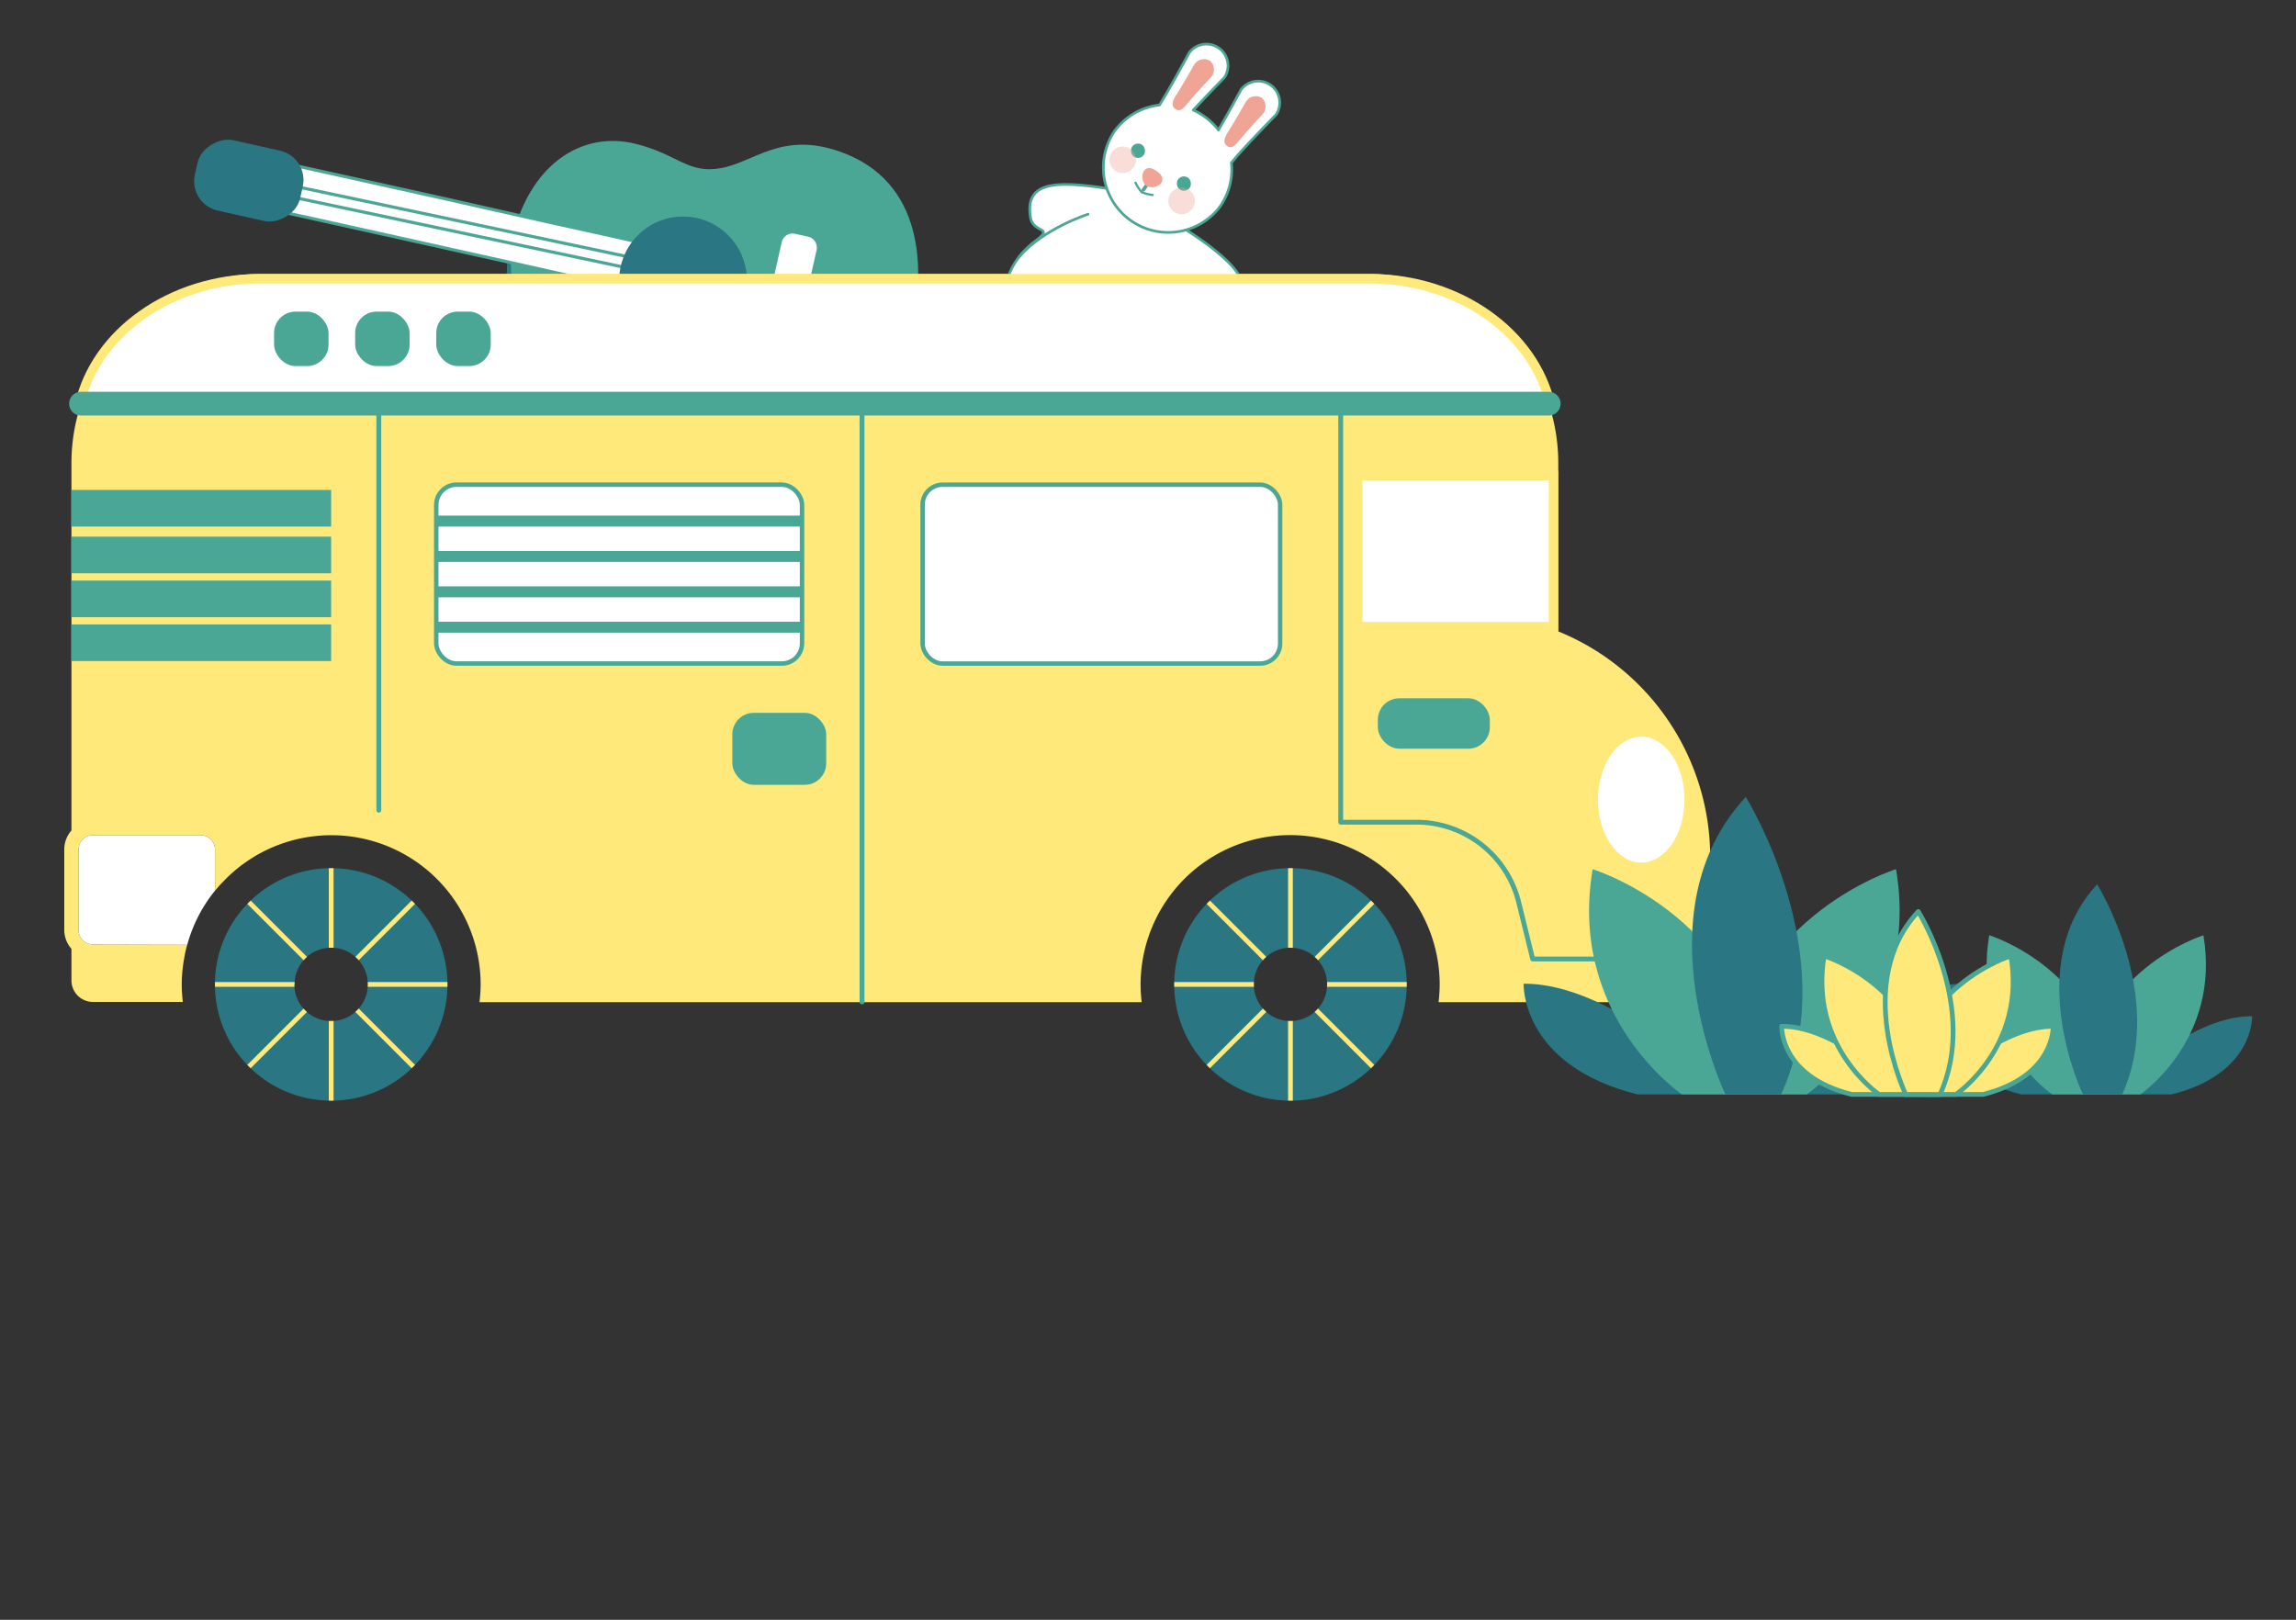 <svg xmlns="http://www.w3.org/2000/svg" xmlns:xlink="http://www.w3.org/1999/xlink" viewBox="0 0 483.62 341.21"><rect x="0" y="0" width="483.62" height="341.21" fill="#333333" stroke="none"/><defs><style>.cls-1,.cls-12,.cls-14,.cls-18,.cls-19,.cls-6,.cls-9{fill:none;}.cls-2{fill:#4ba795;}.cls-3{fill:#2a7682;}.cls-16,.cls-17,.cls-4,.cls-5,.cls-8{fill:#fff;}.cls-12,.cls-16,.cls-17,.cls-18,.cls-19,.cls-20,.cls-5,.cls-6,.cls-8,.cls-9{stroke:#4ba795;stroke-linecap:round;stroke-linejoin:round;}.cls-5,.cls-6{stroke-width:0.66px;}.cls-20,.cls-7{fill:#ffe97b;}.cls-8{stroke-width:0.56px;}.cls-9{stroke-width:0.73px;}.cls-10,.cls-11{fill:#efa495;}.cls-10{opacity:0.37;}.cls-12{stroke-width:0.47px;}.cls-13{clip-path:url(#clip-path);}.cls-14{stroke:#ffe97b;stroke-miterlimit:10;}.cls-15{clip-path:url(#clip-path-2);}.cls-16{stroke-width:0.93px;}.cls-17{stroke-width:0.94px;}.cls-18{stroke-width:5px;}.cls-19{stroke-width:1.02px;}</style><clipPath id="clip-path"><path class="cls-1" d="M247.33,207.36a24.49,24.49,0,1,0,24.49-24.49A24.49,24.49,0,0,0,247.33,207.36Zm16.77,0a7.72,7.72,0,1,1,7.72,7.71A7.72,7.72,0,0,1,264.1,207.36Z"/></clipPath><clipPath id="clip-path-2"><path class="cls-1" d="M45.27,207.36a24.49,24.49,0,1,0,24.49-24.49A24.49,24.49,0,0,0,45.27,207.36Zm16.77,0a7.72,7.72,0,1,1,7.72,7.71A7.72,7.72,0,0,1,62,207.36Z"/></clipPath></defs><title>主頁插圖</title><g id="C-2" data-name="C"><path class="cls-2" d="M192,69.86c-2.87,12.83-10.91,30-30,27.86-12.8-1.39-15.15-9.7-21-13.83s-9.42-1.2-18.5-3C111.14,78.57,104,67.48,107.68,51s14.9-23.49,26.15-20.72c9,2.22,11,6.37,18,5.14s12.72-7.74,24.9-3.55c18.17,6.27,18.15,25.18,15.27,38Z"/><path class="cls-3" d="M141,83.89c-5.85-4.12-9.41-1.2-18.49-3C111.14,78.57,104,67.48,107.68,51c.16-.69.33-1.36.51-2-2.69,15.39,4.33,25.66,15.22,27.85,9.08,1.83,12.63-1.08,18.49,3s8.21,12.43,21,13.83c18.13,2,26.29-13.31,29.54-25.85q-.19,1-.42,2c-2.87,12.83-10.91,30-30,27.86-12.8-1.39-15.15-9.7-21-13.83Z"/><path class="cls-4" d="M166.56,76.84,172,52.68a2.35,2.35,0,0,0-1.79-2.82l-2.71-.61A2.36,2.36,0,0,0,164.66,51L159.24,75.2A2.37,2.37,0,0,0,161,78l2.71.61a2.37,2.37,0,0,0,2.82-1.79Z"/><path class="cls-5" d="M60.53,44.87l31.59,7,3,.67L102,54.07l3,.66,9.86,2.21,6.87,1.54,3,.67L133.08,61a10.49,10.49,0,0,1,2.2-9.84l-8.41-1.89-3-.66L117,47.1l-9.86-2.21-3-.67L94.33,42l-31.6-7Z"/><line class="cls-6" x1="132.92" y1="54.22" x2="56.48" y2="38.05"/><line class="cls-6" x1="132.92" y1="56.6" x2="56.48" y2="40.43"/><circle class="cls-3" cx="143.87" cy="59.06" r="13.45"/><rect class="cls-3" x="44.81" y="26.69" width="15.19" height="22.72" rx="6.33" transform="translate(100.99 -4.78) rotate(102.62)"/><path class="cls-7" d="M15.05,174.94V97.45A39.86,39.86,0,0,1,54.79,57.71h233.7a39.86,39.86,0,0,1,39.74,39.74V133a51.38,51.38,0,0,1,32,47.45v26.13a4.54,4.54,0,0,1-4.52,4.52h-52.7a32.2,32.2,0,0,0,.24-3.69,31.48,31.48,0,0,0-63,0,32.2,32.2,0,0,0,.23,3.69H101a32.2,32.2,0,0,0,.24-3.69,31.45,31.45,0,0,0-52.93-23c-.52.49-1,1-1.51,1.51s-1,1.11-1.51,1.7v-8.69a3,3,0,0,0-3-3H19.56a3,3,0,0,0-3,3v17a3,3,0,0,0,3,3h19.9c-.14.5-.28,1-.39,1.5s-.2,1-.29,1.51a31.21,31.21,0,0,0-.5,5.42,32.2,32.2,0,0,0,.23,3.69H19.56a4.53,4.53,0,0,1-4.51-4.52v-6.67a6,6,0,0,1-1.51-3.94v-17A6,6,0,0,1,15.05,174.94Z"/><path class="cls-8" d="M247.56,47s17.75,10.39,13.23,14.44S252,65,249.21,62.62a18.41,18.41,0,0,1-3.13-3s-5.6,20.71-12.39,20.95-7.13-8.3-5.46-14.72-4.48,3.69-11.51,3.64c-5.7,0-8.24-11.48,1.32-18.67,4.23-3.18-.49-1.54-1-5.1-1.24-8.08,6.1-7.91,21.35-5.15C246.64,42.07,247.56,47,247.56,47Z"/><path class="cls-8" d="M244.23,22.12l.16-.26c1.67-2.62,6.13-10.8,6.13-10.8a4.54,4.54,0,0,1,7.38,5.28s-3.86,3.93-6.55,6.85a14,14,0,0,1,5.3,4.19c2-3.43,4.77-8.52,4.77-8.52a4.54,4.54,0,0,1,7.38,5.28s-6.55,6.68-8.53,9.08q-.45.57-.9,1.05a13.62,13.62,0,0,1-2.47,9.36,13.67,13.67,0,0,1-22.22-15.9A13.62,13.62,0,0,1,244.23,22.12Z"/><rect class="cls-2" x="247.88" y="37.14" width="3.02" height="3.02" rx="1.51" transform="translate(429.71 215.21) rotate(-144.42)"/><rect class="cls-2" x="238.2" y="30.22" width="3.02" height="3.02" rx="1.51" transform="translate(416.2 197.03) rotate(-144.42)"/><line class="cls-9" x1="242.09" y1="38.23" x2="240.82" y2="40"/><circle class="cls-10" cx="248.88" cy="42.33" r="2.8"/><circle class="cls-10" cx="236.48" cy="33.65" r="2.8"/><path class="cls-11" d="M240.92,36.05a2.62,2.62,0,0,0,.51,3.1,2.68,2.68,0,0,0,3.1-.51c.72-1,.12-1.87-.88-2.59S241.63,35.05,240.92,36.05Z"/><path class="cls-11" d="M265.75,20.59h0a2.46,2.46,0,0,0-3.34.87s-2.69,4.71-3.68,6.23c-.79,1.22-1.25,2.37-.26,3.08h0c1,.71,1.78-.2,2.69-1.34C262.3,28,266,24,266,24A2.46,2.46,0,0,0,265.75,20.59Z"/><path class="cls-11" d="M254.85,12.79h0a2.46,2.46,0,0,0-3.34.87s-2.69,4.72-3.68,6.23c-.8,1.22-1.25,2.37-.26,3.08h0c1,.71,1.78-.2,2.69-1.34,1.14-1.41,4.85-5.4,4.85-5.4A2.46,2.46,0,0,0,254.85,12.79Z"/><path class="cls-12" d="M242.79,41.07a8.38,8.38,0,0,1-2.31-.59,8.5,8.5,0,0,1-1.31-2"/><path class="cls-8" d="M229.17,45.13s-9.44,3-14.57,9.06"/><path class="cls-4" d="M17,84c4-14.74,19.67-25.32,37.76-25.32h233.7c18.09,0,33.74,10.58,37.76,25.32Z"/><path class="cls-7" d="M288.49,59.71c17.12,0,32,9.67,36.42,23.32H18.37c4.43-13.65,19.3-23.32,36.42-23.32h233.7m0-2H54.79c-19.33,0-35.54,11.82-39,27.32H327.53c-3.5-15.5-19.71-27.32-39-27.32Z"/><path class="cls-3" d="M247.33,207.36a24.49,24.49,0,1,0,24.49-24.49A24.49,24.49,0,0,0,247.33,207.36Zm16.77,0a7.72,7.72,0,1,1,7.72,7.71A7.72,7.72,0,0,1,264.1,207.36Z"/><g class="cls-13"><line class="cls-14" x1="271.82" y1="207.36" x2="271.82" y2="182.87"/><line class="cls-14" x1="271.82" y1="207.36" x2="254.5" y2="190.04"/><line class="cls-14" x1="271.82" y1="207.36" x2="247.33" y2="207.36"/><line class="cls-14" x1="271.82" y1="207.36" x2="254.5" y2="224.67"/><line class="cls-14" x1="271.82" y1="207.36" x2="271.82" y2="231.85"/><line class="cls-14" x1="271.82" y1="207.36" x2="289.13" y2="224.67"/><line class="cls-14" x1="271.82" y1="207.36" x2="296.31" y2="207.36"/><line class="cls-14" x1="271.82" y1="207.36" x2="289.13" y2="190.04"/></g><path class="cls-3" d="M45.27,207.36a24.49,24.49,0,1,0,24.49-24.49A24.49,24.49,0,0,0,45.27,207.36Zm16.77,0a7.72,7.72,0,1,1,7.72,7.71A7.72,7.72,0,0,1,62,207.36Z"/><g class="cls-15"><line class="cls-14" x1="69.76" y1="207.36" x2="69.76" y2="182.87"/><line class="cls-14" x1="69.76" y1="207.36" x2="52.44" y2="190.04"/><line class="cls-14" x1="69.76" y1="207.36" x2="45.27" y2="207.36"/><line class="cls-14" x1="69.76" y1="207.36" x2="52.44" y2="224.67"/><line class="cls-14" x1="69.76" y1="207.36" x2="69.76" y2="231.85"/><line class="cls-14" x1="69.76" y1="207.36" x2="87.07" y2="224.67"/><line class="cls-14" x1="69.76" y1="207.36" x2="94.25" y2="207.36"/><line class="cls-14" x1="69.76" y1="207.36" x2="87.07" y2="190.04"/></g><rect class="cls-4" x="286.03" y="100.18" width="41.2" height="31.76"/><path class="cls-7" d="M326.23,101.18V131H287V101.18h39.2m2-2H285V133h43.2V99.18Z"/><rect class="cls-16" x="194.33" y="102.11" width="75.31" height="37.67" rx="4.21" transform="translate(463.97 241.88) rotate(-180)"/><rect class="cls-17" x="91.88" y="102.11" width="77.05" height="37.67" rx="4.26" transform="translate(260.82 241.88) rotate(-180)"/><rect class="cls-2" x="91.88" y="108.62" width="77.05" height="2.31" transform="translate(260.82 219.54) rotate(-180)"/><rect class="cls-2" x="91.88" y="116.06" width="77.05" height="2.31" transform="translate(260.82 234.43) rotate(-180)"/><rect class="cls-2" x="91.88" y="123.51" width="77.05" height="2.31" transform="translate(260.82 249.33) rotate(-180)"/><rect class="cls-2" x="91.88" y="130.96" width="77.05" height="2.31" transform="translate(260.82 264.23) rotate(-180)"/><rect class="cls-2" x="15.05" y="113.04" width="54.71" height="7.72" transform="translate(84.8 233.8) rotate(-180)"/><rect class="cls-2" x="15.05" y="103.21" width="54.71" height="7.72" transform="translate(84.8 214.13) rotate(-180)"/><rect class="cls-2" x="15.05" y="122.29" width="54.71" height="7.72" transform="translate(84.8 252.3) rotate(-180)"/><rect class="cls-2" x="15.05" y="131.54" width="54.71" height="7.72" transform="translate(84.8 270.79) rotate(-180)"/><line class="cls-18" x1="326.22" y1="85.03" x2="17.06" y2="85.03"/><line class="cls-19" x1="181.57" y1="85.03" x2="181.57" y2="211.05"/><line class="cls-19" x1="79.79" y1="85.03" x2="79.79" y2="170.67"/><rect class="cls-2" x="290.23" y="147.1" width="23.59" height="10.62" rx="4.52" transform="translate(604.04 304.81) rotate(-180)"/><path class="cls-19" d="M282.4,85v88.19h15.94a22.2,22.2,0,0,1,21.57,16.92l2.93,11.9h37.44"/><ellipse class="cls-4" cx="345.71" cy="168.44" rx="9.11" ry="13.26"/><rect class="cls-2" x="154.26" y="150.15" width="19.77" height="15.17" rx="4.52" transform="translate(328.29 315.47) rotate(-180)"/><path class="cls-4" d="M19.56,198.93a3,3,0,0,1-3-3v-17a3,3,0,0,1,3-3H42.28a3,3,0,0,1,3,3v8.69a31.23,31.23,0,0,0-5.83,11.36Z"/><rect class="cls-2" x="91.88" y="65.64" width="11.47" height="11.47" rx="4.52" transform="translate(195.24 142.75) rotate(-180)"/><rect class="cls-2" x="74.81" y="65.64" width="11.47" height="11.47" rx="4.52" transform="translate(161.09 142.75) rotate(-180)"/><rect class="cls-2" x="57.74" y="65.64" width="11.47" height="11.47" rx="4.52" transform="translate(126.94 142.75) rotate(-180)"/><path class="cls-3" d="M438.74,230.53s-16.31-16.63-30-16.47c0,0-.48,12.11,17,16.47Z"/><path class="cls-2" d="M432.28,230.53S415.25,219,419,197c0,0,24.27,7.42,25.55,33.51Z"/><path class="cls-3" d="M444.38,230.53s16.3-16.63,30-16.47c0,0,.48,12.11-16.95,16.47Z"/><path class="cls-2" d="M450.84,230.53s17-11.56,13.28-33.51c0,0-24.27,7.42-25.55,33.51Z"/><path class="cls-3" d="M438.74,230.53s-13-27.07,3-44.26c0,0,14.71,23.58,5.26,44.26Z"/><path class="cls-3" d="M363.43,230.53s-23.08-23.54-42.5-23.31c0,0-.69,17.14,24,23.31Z"/><path class="cls-2" d="M354.28,230.53s-24.1-16.36-18.81-47.44c0,0,34.36,10.51,36.18,47.44Z"/><path class="cls-3" d="M371.41,230.53s23.08-23.54,42.51-23.31c0,0,.68,17.14-24,23.31Z"/><path class="cls-2" d="M380.56,230.53s24.1-16.36,18.81-47.44c0,0-34.36,10.51-36.17,47.44Z"/><path class="cls-3" d="M363.43,230.53s-18.39-38.32,4.3-62.66c0,0,20.83,33.38,7.44,62.66Z"/><path class="cls-20" d="M401.42,230.53s-14.2-14.48-26.14-14.34c0,0-.42,10.54,14.75,14.34Z"/><path class="cls-20" d="M395.79,230.53S381,220.47,384.23,201.35c0,0,21.12,6.47,22.24,29.18Z"/><path class="cls-20" d="M406.33,230.53s14.19-14.48,26.14-14.34c0,0,.42,10.54-14.76,14.34Z"/><path class="cls-20" d="M412,230.53s14.82-10.06,11.57-29.18c0,0-21.13,6.47-22.25,29.18Z"/><path class="cls-20" d="M401.42,230.53S390.11,207,404.06,192c0,0,12.81,20.53,4.58,38.54Z"/></g></svg>